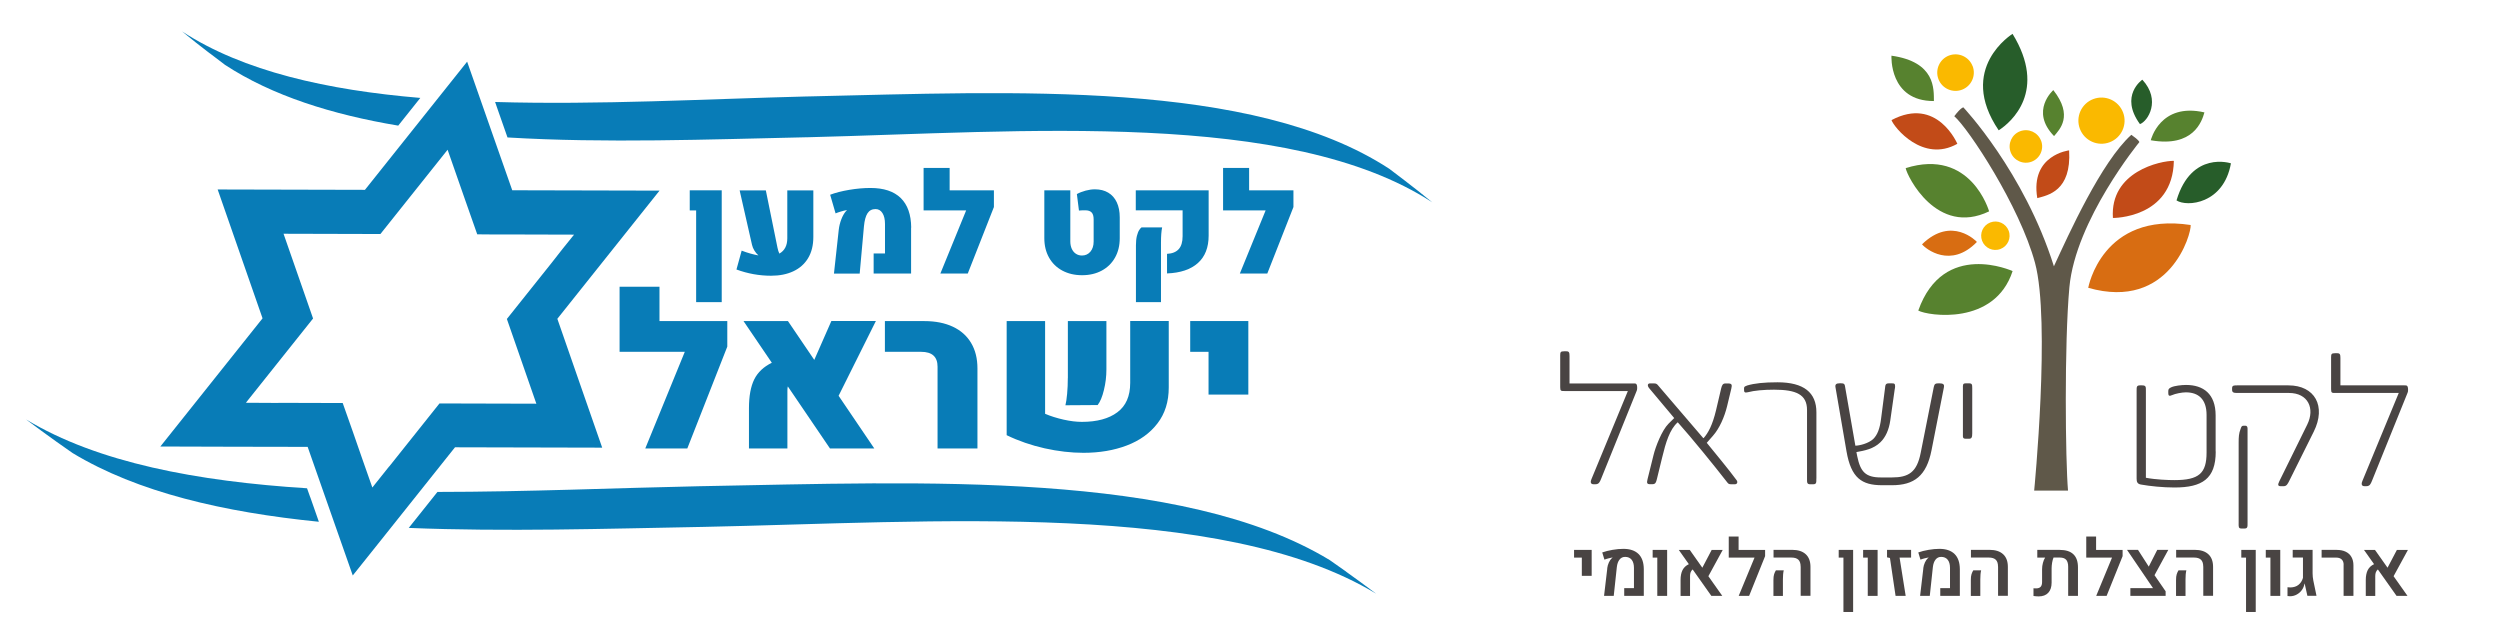 <svg xmlns="http://www.w3.org/2000/svg" id="Layer_1" viewBox="0 0 480 120"><defs><style>.cls-1{fill:#087cb7;}.cls-1,.cls-2,.cls-3,.cls-4,.cls-5,.cls-6,.cls-7,.cls-8{stroke-width:0px;}.cls-2{fill:#5f5849;}.cls-3{fill:#494443;}.cls-4{fill:#d86d12;}.cls-5{fill:#275d2a;}.cls-6{fill:#57822f;}.cls-7{fill:#c24b18;}.cls-8{fill:#fab900;}</style></defs><path class="cls-1" d="m40.28,10.23c.96.75,1.94,1.49,2.93,2.23,9.09,5.94,20.55,9.53,33.25,11.66l4.24-5.32c-17.82-1.5-33.96-5.08-45.75-12.77.9.73,1.81,1.46,2.72,2.19.85.67,1.72,1.35,2.6,2.02Z"></path><path class="cls-1" d="m97.44,26.39c18.76,1.13,38.76.37,57.13-.03.19,0,.37,0,.56-.01,41.14-1.01,92.34-5.45,119.87,12.5-.9-.73-1.81-1.46-2.72-2.19-.85-.67-1.72-1.35-2.6-2.02-.96-.75-1.94-1.49-2.93-2.23-26.31-17.18-72.47-14.77-111.36-13.9-.19,0-.37,0-.56.01-18.89.47-39.9,1.65-59.77,1.06.16.46.32.92.48,1.39.63,1.81,1.27,3.62,1.9,5.42Z"></path><path class="cls-1" d="m59.56,95.46c-.21-.58-.41-1.14-.61-1.71-21.03-1.33-40.21-4.9-53.95-13.22.97.73,1.95,1.47,2.95,2.19.92.67,1.86,1.36,2.81,2.03,1.04.75,2.1,1.49,3.17,2.23,12.48,7.56,29.06,11.37,47.29,13.2-.07-.19-.13-.39-.2-.58-.5-1.38-.95-2.76-1.45-4.14Z"></path><path class="cls-1" d="m258.47,109.76c-1.04-.75-2.1-1.49-3.17-2.23-28.45-17.25-78.27-14.96-120.26-14.19-.2,0-.4,0-.6.01-15.98.33-33.36,1.09-50.45,1.1l-5.51,6.91c18.48.75,37.8.15,55.7-.18.2,0,.4,0,.6-.01,44.41-.91,99.67-5.21,129.44,12.82-.97-.73-1.95-1.47-2.95-2.19-.92-.67-1.86-1.36-2.81-2.03Z"></path><path class="cls-1" d="m115.62,85.95c-2.86-8.25-5.76-16.49-8.61-24.74l19.62-24.61c-7.09-.02-27.08-.05-28.28-.07-1.2-3.39-2.4-6.82-3.6-10.25-.83-2.41-1.7-4.81-2.53-7.22-.83-2.41-1.7-4.81-2.53-7.22l-19.62,24.61c-9.44-.02-18.88-.05-28.28-.07,2.86,8.25,5.76,16.49,8.62,24.74l-19.62,24.61c2.76.01,24.37.08,28.28.07.5,1.38,6.71,19.21,8.66,24.69l2.47-3.09,2.47-3.09,14.69-18.43c9.44.02,18.84.05,28.28.07Zm-40.89,3.59l-1.62,2.03-1.62,2.03c-1.28-3.6-2.53-7.21-3.78-10.81-.33-.91-.63-1.82-.96-2.72s-.62-1.79-.95-2.69c-2.57,0-5.15-.02-7.72-.02-1.79-.01-3.61-.02-5.42,0-1.82,0-3.64-.02-5.45-.03l12.9-16.18c-1.88-5.42-3.79-10.84-5.67-16.27,6.18.02,12.39.03,18.6.05l12.9-16.18c.54,1.58,1.12,3.16,1.66,4.75.54,1.58,1.12,3.16,1.66,4.75.79,2.26,1.58,4.51,2.37,6.74.79.02,1.54,0,2.33.02.76-.01,1.54,0,2.33,0,4.63.01,9.27.03,13.93.04l-2.17,2.69-2.13,2.72-8.6,10.78c1.88,5.42,3.79,10.84,5.66,16.27-6.21-.02-12.39-.03-18.6-.05l-9.66,12.12Z"></path><polygon class="cls-1" points="138.57 58.01 138.57 36.54 132.43 36.54 132.43 40.4 133.66 40.4 133.66 58.01 138.57 58.01"></polygon><path class="cls-1" d="m141.39,51.74c2.17.8,4.39,1.2,6.65,1.2,1.63,0,3.05-.28,4.27-.85,1.22-.57,2.17-1.41,2.84-2.52.67-1.11,1.01-2.47,1.01-4.07v-8.95h-5v9.21c0,1.38-.51,2.36-1.52,2.93-.15-.29-.27-.66-.36-1.12l-2.24-11.02h-5.03l2.38,10.47c.08.36.23.72.45,1.08.22.36.48.67.78.94-1-.18-2.08-.48-3.22-.92l-1,3.63Z"></path><path class="cls-1" d="m174.95,43.7c-.02-2.5-.69-4.39-2.01-5.68-1.32-1.29-3.26-1.93-5.82-1.93-1.29,0-2.65.12-4.07.36-1.42.24-2.64.55-3.66.94l1.04,3.58c.26-.11.61-.24,1.03-.36.42-.13.79-.22,1.11-.27v.08s-.07.05-.15.13c-.33.38-.63.89-.88,1.54-.25.65-.42,1.33-.5,2.03l-.92,8.41h4.94l.82-9.1c.11-1.12.33-1.94.68-2.48.35-.54.86-.81,1.54-.81.56,0,1.01.26,1.33.77.33.51.49,1.22.49,2.11v5.65s-2.18,0-2.18,0v3.85h7.19v-8.82Z"></path><polygon class="cls-1" points="190.83 36.54 182.33 36.54 182.33 32.24 177.33 32.24 177.33 40.4 185.5 40.4 180.55 52.52 185.81 52.52 190.83 39.75 190.83 36.54"></polygon><path class="cls-1" d="m200.51,36.54v9.19c0,1.41.3,2.65.9,3.72.6,1.07,1.45,1.91,2.55,2.5,1.1.59,2.36.89,3.8.89s2.7-.3,3.79-.89c1.09-.59,1.94-1.43,2.54-2.5.6-1.07.9-2.31.9-3.72v-3.99c0-1.13-.19-2.09-.57-2.9-.38-.81-.93-1.43-1.64-1.85-.72-.43-1.57-.64-2.57-.64-.54,0-1.12.08-1.76.25-.63.17-1.2.39-1.69.66l.4,3.17c.35-.04.76-.05,1.21-.05.56,0,.97.14,1.23.42.26.28.38.73.38,1.35v4.22c0,.81-.21,1.46-.62,1.95-.41.49-.96.74-1.62.74-.44,0-.83-.11-1.17-.34-.34-.22-.6-.54-.79-.95-.18-.41-.28-.88-.28-1.41v-9.82h-5Z"></path><path class="cls-1" d="m223.13,43.66h-3.96c-.13.09-.28.26-.45.52-.17.26-.31.64-.44,1.13-.12.49-.18,1.1-.18,1.81v10.89h4.81v-11.47c0-1.2.07-2.16.22-2.88Z"></path><path class="cls-1" d="m232.06,45.24v-8.7h-13.99v3.85h8.99v4.95c0,1.12-.25,1.95-.75,2.5-.5.55-1.24.85-2.24.9v3.76c2.57-.1,4.54-.76,5.92-1.99,1.38-1.23,2.07-2.99,2.07-5.28Z"></path><polygon class="cls-1" points="248.34 39.75 248.34 36.54 239.83 36.54 239.83 32.24 234.83 32.24 234.83 40.4 243 40.4 238.05 52.52 243.32 52.52 248.34 39.75"></polygon><polygon class="cls-1" points="131.96 86.11 139.64 66.55 139.64 61.64 126.62 61.64 126.62 55.05 118.96 55.05 118.96 67.55 131.48 67.55 123.89 86.11 131.96 86.11"></polygon><path class="cls-1" d="m159.62,61.64l-3.28,7.46-5.06-7.46h-8.53l5.44,8.01c-1.56.76-2.69,1.82-3.37,3.18-.68,1.37-1.02,3.22-1.02,5.55v7.72h7.38v-11.14c0-.31.03-.57.08-.77l8.09,11.91h8.51l-6.85-10.11,7.16-14.36h-8.55Z"></path><path class="cls-1" d="m187.67,86.11v-15.37c0-1.89-.4-3.52-1.21-4.88-.81-1.37-1.98-2.41-3.51-3.13-1.53-.72-3.35-1.08-5.47-1.08h-7.58v5.9h6.96c2.1,0,3.15.95,3.15,2.85v15.71h7.66Z"></path><path class="cls-1" d="m193.29,83.56c2.29,1.11,4.72,1.94,7.29,2.52,2.57.57,5.05.86,7.45.86,3.07,0,5.85-.47,8.32-1.41,2.47-.94,4.44-2.35,5.88-4.23,1.45-1.88,2.17-4.18,2.17-6.89v-12.78h-7.4v11.89c0,2.53-.82,4.42-2.47,5.64-1.64,1.23-3.92,1.84-6.81,1.84-1.05,0-2.22-.14-3.51-.43-1.29-.29-2.47-.66-3.55-1.12v-17.81h-7.38v21.92Z"></path><path class="cls-1" d="m205.02,72.6c0,1.02-.04,2.03-.13,3-.09.98-.2,1.72-.33,2.21l6.19-.04c.49-.63.89-1.59,1.2-2.88.32-1.29.48-2.61.48-3.97v-9.28h-7.4v10.96Z"></path><polygon class="cls-1" points="239.68 75.76 239.68 61.64 228.52 61.64 228.52 67.55 232.04 67.55 232.04 75.76 239.68 75.76"></polygon><path class="cls-3" d="m303.71,107.06h-1.49v-1.48h3.38v4.98h-1.89v-3.5Z"></path><path class="cls-3" d="m308.58,109.14c.05-.4.16-.78.32-1.14.17-.36.36-.64.58-.84.03-.03.08-.07.13-.1v-.03c-.22.03-.47.09-.77.17-.3.08-.57.16-.79.25l-.42-1.38c.57-.21,1.23-.37,1.98-.5s1.44-.19,2.08-.19c1.27,0,2.24.33,2.91.99.67.66,1,1.63,1.01,2.91v5.12h-3.76v-1.48h1.87v-3.88c0-.68-.15-1.21-.44-1.57-.29-.36-.71-.55-1.25-.55-.45,0-.81.17-1.08.52-.28.35-.45.83-.52,1.46l-.59,5.5h-1.86l.62-5.27Z"></path><path class="cls-3" d="m318.2,107.06h-.89v-1.48h2.78v8.83h-1.89v-7.35Z"></path><path class="cls-3" d="m328,110.62l2.68,3.79h-2.1l-3.59-5.08c-.17.14-.29.32-.38.53-.08.21-.12.45-.12.74v3.82h-1.82v-3.05c0-.79.13-1.43.38-1.92.25-.49.66-.87,1.21-1.13l-1.93-2.73h2.11l2.41,3.41,1.79-3.41h2.12l-2.75,5.04Z"></path><path class="cls-3" d="m338.9,106.78l-3.07,7.63h-2l3.04-7.35h-4.95v-4.05h1.89v2.58h5.09v1.2Z"></path><path class="cls-3" d="m340.5,111.39c0-.49.04-.87.13-1.14.09-.27.2-.52.34-.74h1.51c-.11.44-.16,1.01-.16,1.72v3.19h-1.82v-3.02Zm5.22-2.61c0-.59-.14-1.03-.43-1.31-.29-.28-.74-.42-1.34-.42h-3.43v-1.48h3.56c1.14,0,2.01.28,2.62.84.61.56.91,1.37.91,2.43v5.55h-1.88v-5.63Z"></path><path class="cls-3" d="m353.94,107.06h-.91v-1.48h2.77v11.92h-1.86v-10.44Z"></path><path class="cls-3" d="m358.61,107.06h-.89v-1.48h2.78v8.83h-1.89v-7.35Z"></path><path class="cls-3" d="m362.87,107.13l-.56-.12v-1.43h4.62v1.48h-2.21l1.17,7.35h-1.94l-1.08-7.28Z"></path><path class="cls-3" d="m369.26,109.14c.05-.4.16-.78.32-1.14.17-.36.36-.64.58-.84.03-.03.08-.07.13-.1v-.03c-.22.03-.47.09-.77.17-.3.08-.57.16-.79.25l-.42-1.38c.57-.21,1.23-.37,1.98-.5s1.44-.19,2.08-.19c1.27,0,2.24.33,2.91.99.67.66,1,1.63,1.01,2.91v5.12h-3.76v-1.48h1.87v-3.88c0-.68-.15-1.21-.44-1.57-.29-.36-.71-.55-1.25-.55-.45,0-.81.17-1.08.52-.28.35-.45.83-.52,1.46l-.59,5.5h-1.86l.62-5.27Z"></path><path class="cls-3" d="m378.4,111.39c0-.49.04-.87.13-1.14.09-.27.2-.52.34-.74h1.51c-.11.44-.16,1.01-.16,1.72v3.19h-1.82v-3.02Zm5.22-2.61c0-.59-.14-1.03-.43-1.31-.29-.28-.74-.42-1.34-.42h-3.43v-1.48h3.56c1.14,0,2.01.28,2.62.84.61.56.91,1.37.91,2.43v5.55h-1.88v-5.63Z"></path><path class="cls-3" d="m398.09,106.42c.59.56.88,1.4.88,2.52v5.47h-1.88v-5.61c0-.6-.14-1.05-.39-1.33-.26-.28-.66-.42-1.22-.42h-1.2c-.11.27-.21.59-.27.97s-.1.74-.1,1.09v2.74c0,.86-.22,1.51-.65,1.97s-1.04.69-1.83.69c-.3,0-.64-.03-1-.08v-1.48c.17.01.34.02.5.02.39,0,.68-.1.87-.3.19-.2.28-.52.28-.95v-2.44c0-.39.05-.79.16-1.2.1-.41.25-.75.43-1.02h-1.51v-1.48h4.31c1.16,0,2.04.28,2.62.84Z"></path><path class="cls-3" d="m407.54,106.78l-3.07,7.63h-2l3.04-7.35h-4.95v-4.05h1.89v2.58h5.09v1.2Z"></path><path class="cls-3" d="m413.66,110.43l2.14,3.1v.88h-6.77v-1.49h4.35l-4.99-7.34h2.11l2.06,3.21,1.63-3.21h2.12l-2.64,4.85Z"></path><path class="cls-3" d="m417.8,111.39c0-.49.04-.87.13-1.14.09-.27.2-.52.34-.74h1.51c-.11.44-.16,1.01-.16,1.72v3.19h-1.82v-3.02Zm5.22-2.61c0-.59-.14-1.03-.43-1.31-.29-.28-.74-.42-1.34-.42h-3.43v-1.48h3.56c1.14,0,2.01.28,2.62.84.61.56.91,1.37.91,2.43v5.55h-1.88v-5.63Z"></path><path class="cls-3" d="m431.24,107.06h-.91v-1.48h2.77v11.92h-1.86v-10.44Z"></path><path class="cls-3" d="m435.92,107.06h-.89v-1.48h2.78v8.83h-1.89v-7.35Z"></path><path class="cls-3" d="m439.2,114.46v-1.71c.17.03.36.04.58.04.62-.02,1.14-.18,1.54-.51.4-.32.69-.77.85-1.33v-3.9h-1.97v-1.48h3.82v4.51c0,.47.05.93.14,1.39l.61,2.93h-1.75l-.52-2.34h-.04c-.07.44-.23.85-.49,1.21-.26.37-.59.66-.99.88-.4.22-.83.33-1.3.33-.19,0-.34-.01-.47-.04Z"></path><path class="cls-3" d="m449.98,108.43c0-.43-.12-.77-.37-1.01-.25-.24-.6-.36-1.05-.36h-2.81v-1.48h2.91c.66,0,1.24.12,1.72.35.48.23.85.57,1.1,1.02.25.44.38.97.38,1.59v5.87h-1.89v-5.98Z"></path><path class="cls-3" d="m459.56,110.62l2.68,3.79h-2.1l-3.59-5.08c-.17.14-.29.32-.38.53-.08.21-.12.45-.12.74v3.82h-1.82v-3.05c0-.79.13-1.43.38-1.92.25-.49.66-.87,1.21-1.13l-1.93-2.73h2.11l2.41,3.41,1.79-3.41h2.12l-2.75,5.04Z"></path><path class="cls-3" d="m378.67,83.22v-8.69c0-.73-.04-.93-.65-.93h-.57c-.65,0-.57.32-.57.97v8.65c0,.73-.08,1.02.57,1.02h.61c.49,0,.61-.28.61-1.02m-5.44-8.89c.12-.53-.16-.73-.85-.73h-.12c-.61,0-.85.08-.97.69l-2.52,12.67c-.73,3.74-2.35,4.71-5.52,4.71h-2.11c-2.97,0-3.94-1.1-4.55-4.06l-.16-.81c1.58-.28,3.29-.61,4.59-1.87,1.02-.97,1.66-2.44,1.91-4.18l.85-5.97c.04-.16.08-.41.08-.57,0-.53-.12-.61-.65-.61h-.53c-.69,0-.69.32-.77,1.05l-.73,5.64c-.24,2.03-.73,3.21-1.5,3.98-.93.89-2.72,1.3-3.45,1.3l-1.99-11.41c-.08-.57-.37-.57-.89-.57h-.12c-.65,0-.94.2-.81.81l2.11,12.26c.89,5.11,2.92,6.5,6.82,6.5h1.91c4.26,0,6.62-1.79,7.59-6.7l2.39-12.14Zm-24.48,17.54v-12.71c0-3.78-2.4-5.76-7.47-5.76-2.6,0-4.43.2-5.81.61-.69.24-.61.37-.61.73v.16c0,.37.12.57.73.41,1.22-.33,3.09-.49,5.03-.49,4.26,0,6.33.93,6.33,3.9v13.16c0,.73-.04,1.1.61,1.1h.57c.65,0,.61-.36.61-1.1m-15.27.37c-1.42-1.95-4.38-5.52-5.77-7.23l1.18-1.34c1.26-1.42,2.23-3.65,2.72-5.68l.81-3.37c.2-.81.08-1.01-.69-1.01h-.41c-.57,0-.69.37-.85.97l-.98,4.18c-.69,2.88-1.5,4.34-2.39,5.36l-.12-.08-8.49-9.91c-.32-.41-.45-.53-.97-.53h-.69c-.57,0-.49.53-.24.85l4.87,5.81-1.1,1.09c-1.26,1.26-2.48,4.39-2.88,6.05l-1.14,4.59c-.16.69-.16.97.49.97h.41c.65,0,.73-.36.89-.97l1.01-4.14c.69-2.88,1.46-5.44,3-6.78,2.76,3.09,7.03,8.36,9.34,11.33.28.32.32.57.85.57h.77c.49,0,.57-.45.37-.73m-19.12-17.74c0-.93-.28-.89-.69-.89h-12.3v-5.24c0-.69-.08-.93-.61-.93h-.45c-.65,0-.73.16-.73.77v6.13c0,.73.16.73.81.73h12.18l-6.98,16.89c-.16.36-.33,1.01.41,1.01h.32c.69,0,.85-.41,1.1-1.01l6.78-16.77c.12-.24.16-.41.16-.69"></path><path class="cls-3" d="m462.35,74.88c0-.93-.28-.89-.69-.89h-12.3v-5.24c0-.69-.08-.93-.61-.93h-.45c-.65,0-.73.16-.73.77v6.13c0,.73.16.73.81.73h12.18l-6.98,16.89c-.16.37-.32,1.01.41,1.01h.32c.69,0,.85-.41,1.1-1.01l6.78-16.77c.12-.24.16-.41.16-.69m-18.11,8c2.44-4.91.2-8.89-4.87-8.89h-9.83c-.65,0-.98,0-.98.57v.28c0,.53.33.61.98.61h9.95c3.66,0,5.03,2.97,3.49,6.09l-5.36,10.88c-.37.73-.2.93.28.93h.57c.57,0,.77-.45,1.06-1.01l4.71-9.46Zm-12.71,17.5v-18.07c0-.28-.08-.57-.41-.57h-.37c-.36,0-.41.2-.57.65-.32.81-.36,1.54-.36,2.6v15.39c0,.73-.08,1.1.57,1.1h.53c.65,0,.61-.37.61-1.1m-6.13-13.68v-6.94c0-4.14-2.36-5.85-5.68-5.85-.85,0-2.24.16-2.84.45-.32.16-.57.28-.57.69v.45c0,.49.2.61.73.36.61-.28,1.91-.53,2.64-.53,2.4,0,3.98,1.3,3.98,4.34v7.23c0,3.98-1.46,5.28-6.17,5.28-1.14,0-3.57-.08-5.48-.45v-16.73c0-.69.04-1.01-.73-1.01h-.4c-.65,0-.65.32-.65.97v16.93c0,.61.12,1.01.81,1.14,1.79.32,4.26.57,6.46.57,5.32,0,7.92-1.66,7.92-6.9"></path><path class="cls-2" d="m409.21,25.89c-5.75,5.18-12.03,19.11-14.86,25.24-5.73-18.19-17.39-30.52-17.39-30.52,0,0-.44,0-1.74,1.7,2.76,2.4,12.56,17.29,15.5,28.15,3.03,11.19-.16,43.74-.16,43.74h6.5c-.5-5.73-.73-28.16.26-39.03,1.18-12.94,13.44-27.89,13.44-27.89,0,0-.04-.36-1.55-1.4"></path><path class="cls-8" d="m384.08,47.81c1.41-.54,2.12-2.11,1.58-3.52-.54-1.41-2.11-2.12-3.52-1.58-1.41.54-2.11,2.11-1.58,3.52.54,1.41,2.11,2.12,3.52,1.58m-5.34-35.11c-.69-1.81-2.71-2.72-4.53-2.04-1.81.69-2.72,2.72-2.03,4.53.69,1.81,2.72,2.72,4.53,2.03,1.81-.69,2.72-2.71,2.04-4.53m13.13,14.32c-.61-1.61-2.41-2.42-4.02-1.81-1.61.61-2.42,2.41-1.81,4.03.61,1.61,2.41,2.42,4.03,1.81,1.61-.61,2.42-2.42,1.81-4.03m15.74-5.42c-.87-2.29-3.43-3.44-5.72-2.57-2.29.87-3.44,3.43-2.57,5.72.87,2.29,3.43,3.44,5.72,2.57,2.29-.87,3.44-3.43,2.57-5.72"></path><path class="cls-6" d="m371.31,19.4c-.03-2.29.34-7.51-8.15-8.71,0,0-.5,8.74,8.15,8.71m10.6,21.18s-3.48-12.25-16.02-8.3c.26,1.52,5.98,13.15,16.02,8.3m4.51,11.47s-13.28-6.07-18.11,7.58c1.87,1.02,14.68,2.96,18.11-7.58m7.96-25.92c1.07-1.27,3.75-3.88-.14-8.83,0,0-4.56,3.99.14,8.83m28.87-4.55c-8.55-1.96-10.3,5.35-10.3,5.35,8.18,1.44,9.83-3.65,10.3-5.35"></path><path class="cls-5" d="m386.41,6.5s-10.74,6.6-2.66,18.52c2.47-1.58,9.35-7.61,2.66-18.52m24.92,8.8s-4.46,3.03-.46,8.53c1.51-.53,4.1-4.58.46-8.53m17.01,16.06s-7.57-2.53-10.45,7.12c1.98,1.3,9.06.71,10.45-7.12"></path><path class="cls-7" d="m375.81,27.61s-3.89-9.2-12.64-4.55c.47,1.38,6.03,8.28,12.64,4.55m21.46,1.26s-7.51.87-6.11,9.17c2-.55,6.59-1.33,6.11-9.17m20.11,2.01c-2.53-.03-12.3,2.04-11.7,10.97,0,0,11.5.11,11.7-10.97"></path><path class="cls-4" d="m379.54,46.47l-.02-.07s-4.78-5.07-10.49.51c.72.89,5.51,4.7,10.51-.43m41.07-3.28c-17.05-2.59-19.67,12.06-19.67,12.06,15.7,4.47,19.84-10.47,19.67-12.06"></path></svg>